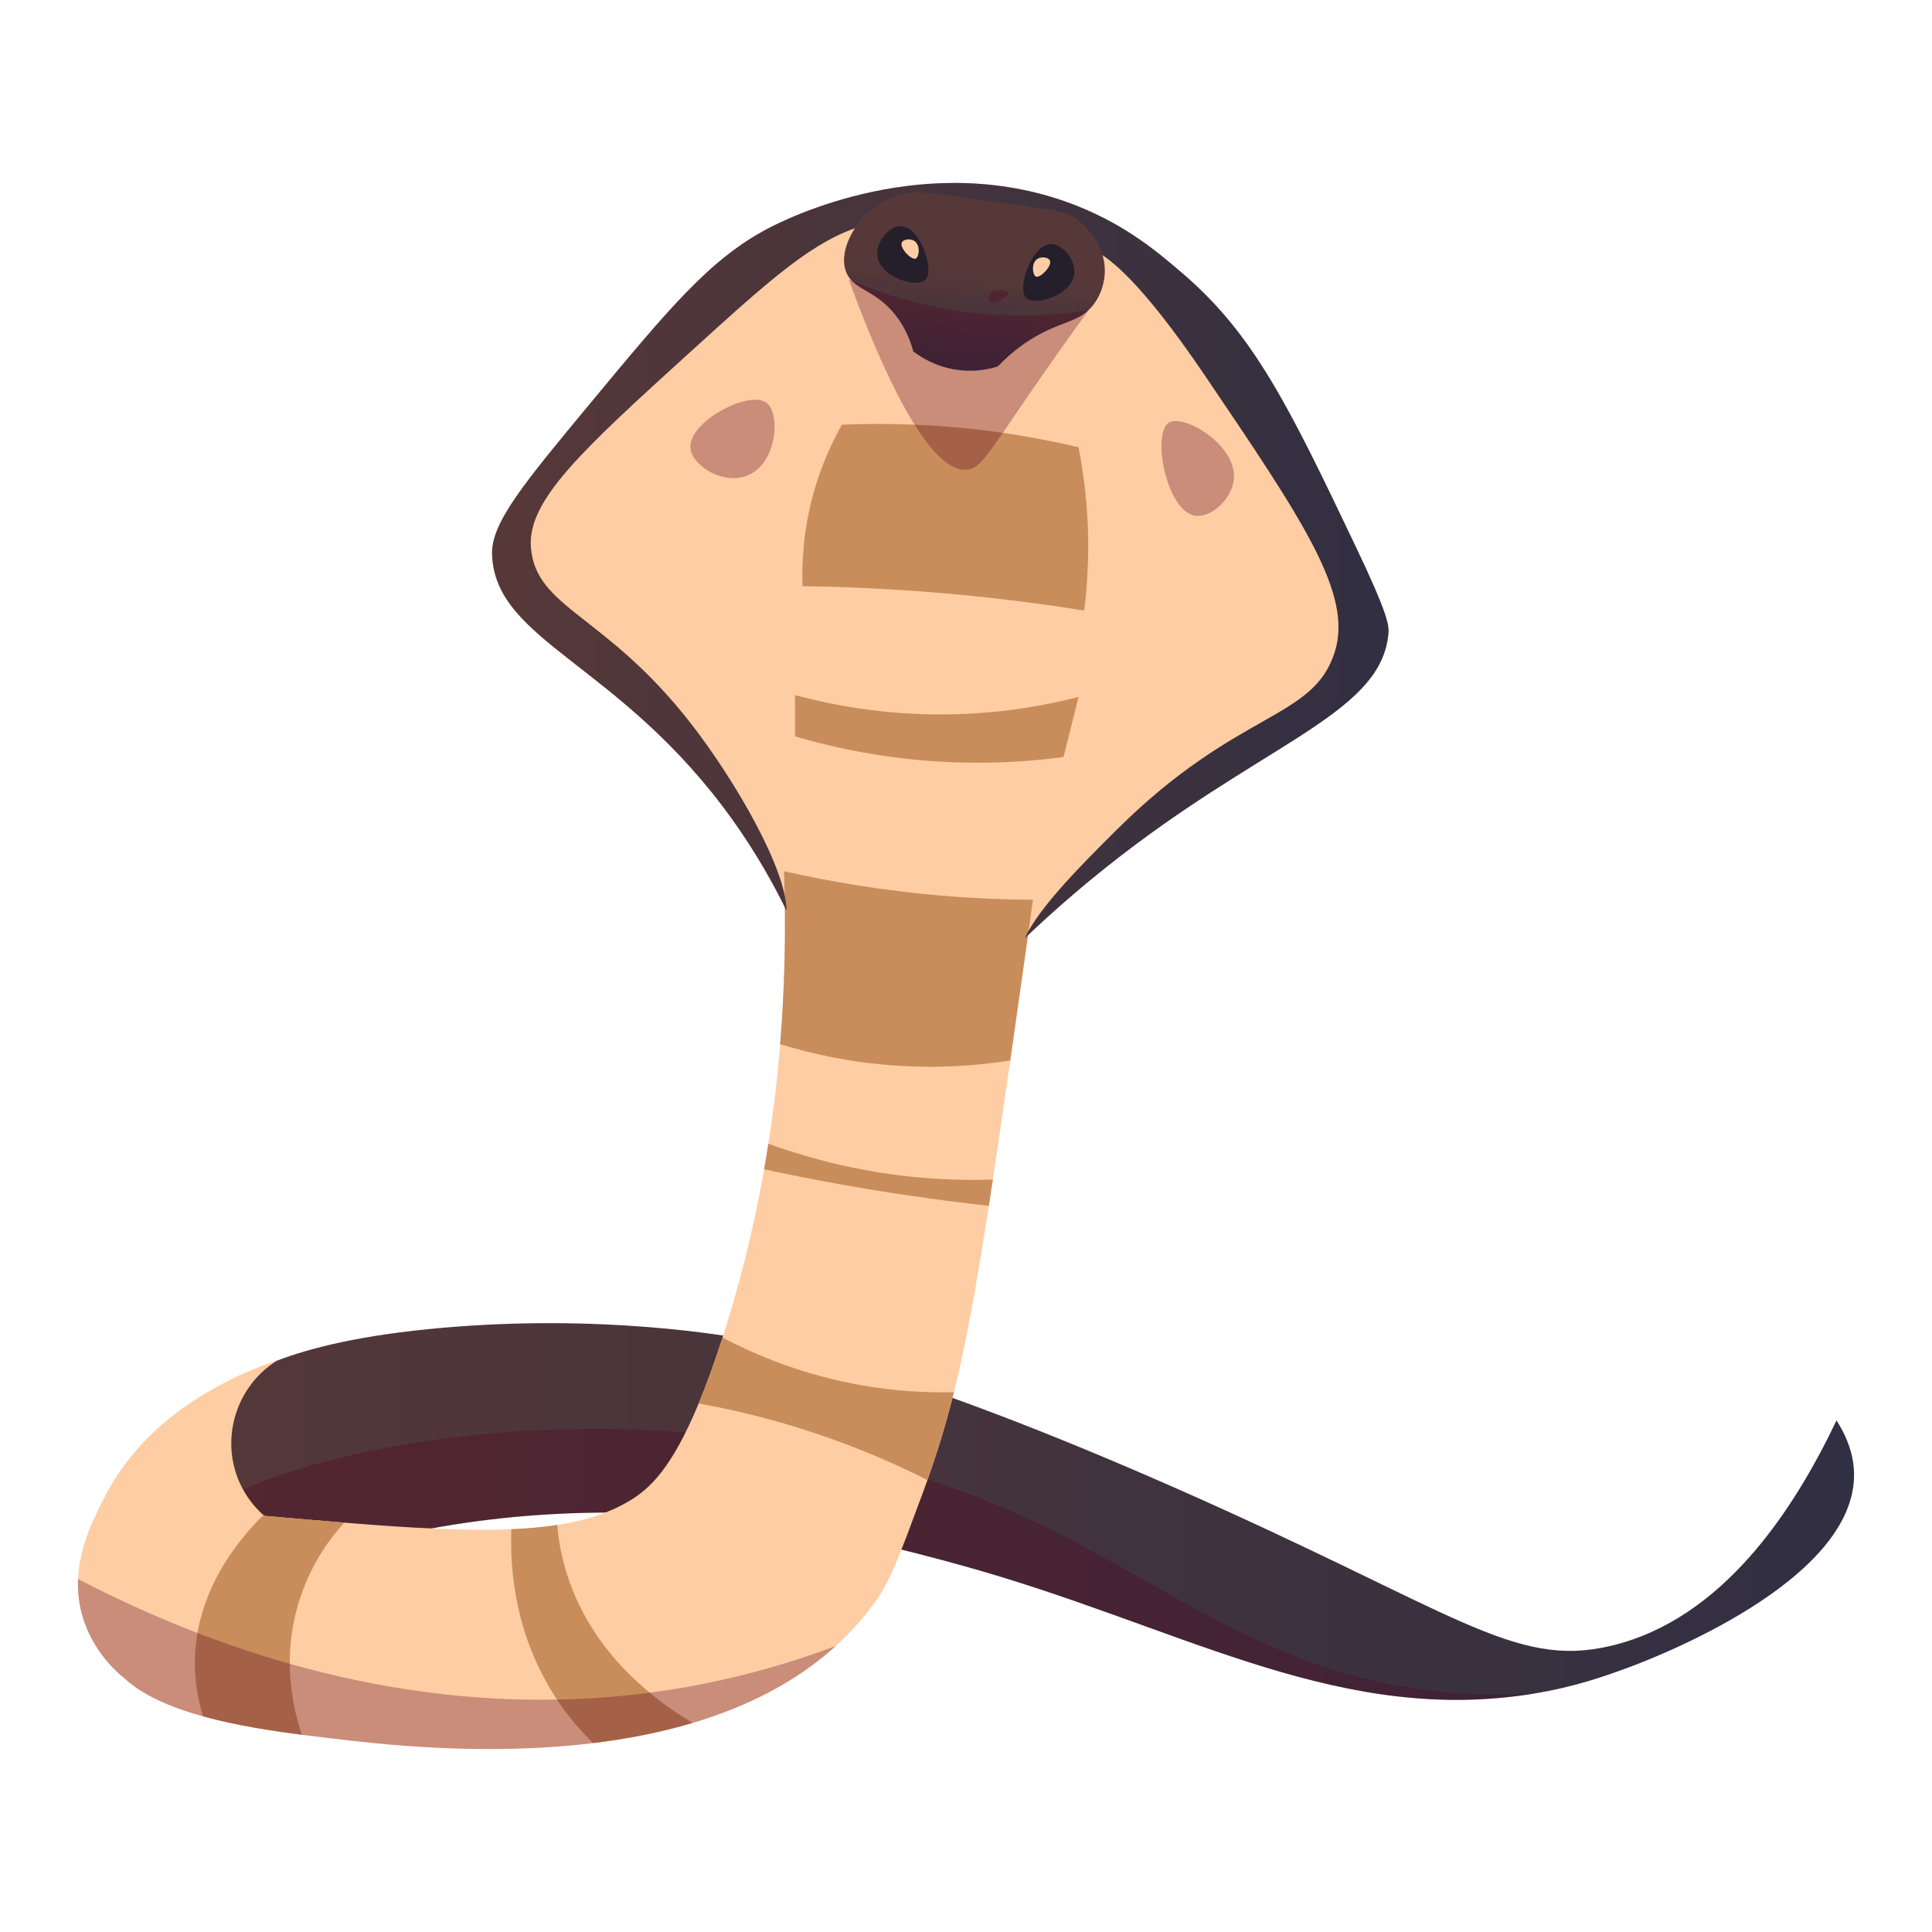 <?xml version="1.0" encoding="utf-8"?>
<!-- Generator: Adobe Illustrator 27.3.1, SVG Export Plug-In . SVG Version: 6.00 Build 0)  -->
<svg version="1.1" id="Layer_1" xmlns="http://www.w3.org/2000/svg" xmlns:xlink="http://www.w3.org/1999/xlink" x="0px" y="0px"
	 viewBox="0 0 1000 1000" style="enable-background:new 0 0 1000 1000;" xml:space="preserve">
<style type="text/css">
	.st0{fill:#C97A4F;}
	.st1{fill:#B26544;}
	.st2{fill:#DD9362;}
	.st3{fill:#F7AF7F;}
	.st4{fill:#512E25;}
	.st5{fill:#753B27;}
	.st6{fill:#A04C27;}
	.st7{fill:#D1DD33;}
	.st8{fill:#99B521;}
	.st9{fill:#BACE28;}
	.st10{fill:#7B991F;}
	.st11{fill:#6E840F;}
	.st12{fill:#F0F460;}
	.st13{fill:#B5CE24;}
	.st14{fill:#AF7B58;}
	.st15{fill:#FFE7B8;}
	.st16{fill:#CC946E;}
	.st17{fill:#8C6245;}
	.st18{fill:#EFCF97;}
	.st19{fill:#FFF4D2;}
	.st20{fill:#68442C;}
	.st21{fill:#3A2416;}
	.st22{fill:#4C311E;}
	.st23{fill:#CC9E71;}
	.st24{fill:#543622;}
	.st25{fill:#E0BB80;}
	.st26{fill:#3D211B;}
	.st27{fill:#96141A;}
	.st28{fill:#B11F20;}
	.st29{fill:#CC212A;}
	.st30{fill:#2D2726;}
	.st31{fill:#636363;}
	.st32{fill:#637209;}
	.st33{fill:#FFDC4A;}
	.st34{fill:#EFBB2B;}
	.st35{fill:#E03647;}
	.st36{fill:#C6283F;}
	.st37{fill:#37CADD;}
	.st38{fill:#1AA4C4;}
	.st39{fill:#3A3A3A;}
	.st40{fill:#686868;}
	.st41{fill:#FFCF48;}
	.st42{fill:#4CE7F2;}
	.st43{fill:#898989;}
	.st44{fill:#E52C3E;}
	.st45{fill:#FFC99C;}
	.st46{fill:url(#SVGID_1_);}
	.st47{fill:#251F2B;}
	.st48{fill:#FFE3CC;}
	.st49{opacity:0.31;fill:#510020;}
	.st50{fill:#F76623;}
	.st51{fill:url(#SVGID_00000014616065768247575820000006315817779994166939_);}
	.st52{fill:url(#SVGID_00000095311707874123909590000012346601531378259610_);}
	.st53{fill:url(#SVGID_00000034051142387495695450000003090466081946547856_);}
	.st54{fill:url(#SVGID_00000168831493207699414260000001173735320434004659_);}
	.st55{fill:url(#SVGID_00000001628024662311407790000015612030524713304502_);}
	.st56{fill:url(#SVGID_00000046327280600700424990000005222829238677339012_);}
	.st57{fill:url(#SVGID_00000046297544100631891300000017023468690867554741_);}
	.st58{fill:url(#SVGID_00000047768812977196977610000016964928216650908310_);}
	.st59{fill:url(#SVGID_00000023998853602381428960000002629728750874198964_);}
	.st60{fill:url(#SVGID_00000124154742489375937300000016565025977588252310_);}
	.st61{fill:url(#SVGID_00000124134605411256622130000014541735190393671068_);}
	.st62{fill:url(#SVGID_00000174603712364987559290000016175797333848051622_);}
	.st63{fill:url(#SVGID_00000082340233593147872040000008288497094050774152_);}
	.st64{fill:url(#SVGID_00000083783636147196150950000006844653878631712147_);}
	.st65{fill:url(#SVGID_00000005953652829865962040000017722742674221037462_);}
	.st66{fill:url(#SVGID_00000121254716980673881300000000943765645025824184_);}
	.st67{fill:url(#SVGID_00000008148435504965872830000001194457630241906593_);}
	.st68{fill:url(#SVGID_00000137107342852170592210000004681372673974456197_);}
	.st69{fill:url(#SVGID_00000079476487353837134970000017526987994811387540_);}
	.st70{fill:url(#SVGID_00000125596364143542245100000011546519281098222234_);}
	.st71{fill:url(#SVGID_00000087404237461503331150000009296020254686435460_);}
	.st72{fill:url(#SVGID_00000105388050238943929510000001216628245607094158_);}
	.st73{fill:url(#SVGID_00000104675744048175982400000009940056734513824417_);}
	.st74{fill:url(#SVGID_00000066483889807600018510000005821062413260706701_);}
	.st75{fill:url(#SVGID_00000162334921482235359890000014819328225470181562_);}
	.st76{fill:url(#SVGID_00000034772280677577592330000000647388564155978682_);}
	.st77{fill:url(#SVGID_00000119110375108625801530000011138446434685160096_);}
	.st78{fill:url(#SVGID_00000040563371126368091440000017611259069614724000_);}
	.st79{fill:url(#SVGID_00000080192347722819830060000003733399625925881530_);}
	.st80{fill:url(#SVGID_00000098184736659833037380000013070581575241480117_);}
	.st81{fill:url(#SVGID_00000056386955801232984460000008575148230913847455_);}
	.st82{fill:url(#SVGID_00000151543262480992393060000005929908890101309315_);}
	.st83{fill:url(#SVGID_00000069366274153748488030000008833204803741414798_);}
	.st84{fill:url(#SVGID_00000157289276023947136400000001035774955414398618_);}
	.st85{fill:url(#SVGID_00000122722492365224632870000011287076595043817636_);}
	.st86{fill:url(#SVGID_00000065758279600382591150000000485677003380957589_);}
	.st87{fill:url(#SVGID_00000155830826208315733560000012683707846276912029_);}
	.st88{fill:url(#SVGID_00000119803109465649202150000012126834076910680988_);}
	.st89{fill:url(#SVGID_00000051355717488848546530000010644247714083691674_);}
	.st90{fill:url(#SVGID_00000159462869593001489470000002080438879889605800_);}
	.st91{fill:url(#SVGID_00000152245032921809532850000003356423563528926865_);}
	.st92{fill:url(#SVGID_00000038380797311259776400000007011591778393938315_);}
	.st93{fill:url(#SVGID_00000115494612054142102980000006808764911706825867_);}
	.st94{fill:url(#SVGID_00000145058854340869602140000006949823898489718929_);}
	.st95{fill:url(#SVGID_00000157291230672920233660000009089459937732131474_);}
	.st96{fill:url(#SVGID_00000009572044630047544220000003953838704131881109_);}
	.st97{fill:#C7857F;}
	.st98{fill:#C42A21;}
	.st99{fill:url(#SVGID_00000067926522612067164410000007297716398865617316_);}
	.st100{opacity:0.4;fill:#506E85;}
	.st101{fill:#D3E3F0;}
	.st102{fill:url(#SVGID_00000181057969175104915550000010221583584549141426_);}
	.st103{fill:url(#SVGID_00000121970143661714934180000013724482829757452197_);}
	.st104{fill:url(#SVGID_00000007386327338289924840000009494508833417873046_);}
	.st105{fill:url(#SVGID_00000123418457378615783680000018108245083237924791_);}
	.st106{fill:url(#SVGID_00000038381347730260935760000002423064033716902811_);}
	.st107{fill:url(#SVGID_00000114061914895893793380000013814812667641317022_);}
	.st108{fill:url(#SVGID_00000120532224096156694710000004517259438782207393_);}
	.st109{fill:url(#SVGID_00000150075032078554427600000007971854592389919134_);}
	.st110{fill:url(#SVGID_00000003095925575993102950000011740052514979021447_);}
	.st111{fill:#6BA7B5;}
	.st112{fill:url(#SVGID_00000044142710614545132280000011057889295655534527_);}
	.st113{fill:url(#SVGID_00000056427889001169167960000000113325721879601330_);}
	.st114{fill:url(#SVGID_00000043454950606924974350000011431178338704051383_);}
	.st115{fill:url(#SVGID_00000149339708853071568390000003245117942555193518_);}
	.st116{fill:#F4642A;}
	.st117{opacity:0.31;}
	.st118{fill:#510020;}
	.st119{fill:url(#SVGID_00000083776107306252310530000004727213944639093390_);}
	.st120{fill:#FFCDA3;}
	.st121{fill:#C98D5B;}
	.st122{fill:url(#SVGID_00000171715769308369001010000008279555158114125225_);}
	.st123{fill:url(#SVGID_00000072248913895912152180000004689738953068438946_);}
	.st124{fill:#C1272D;}
	.st125{fill:#EBC100;}
	.st126{fill:#4D4D4D;}
	.st127{fill:url(#SVGID_00000126318040508625876450000005999843608229408159_);}
	.st128{fill:none;}
	.st129{fill:url(#SVGID_00000071536296363750888610000006259786115639953804_);}
	.st130{fill:#EBDE26;}
	.st131{fill:#4D4D1E;}
	.st132{opacity:0.8;fill:#F2F2DA;}
	.st133{fill:url(#SVGID_00000023982928701898591450000013781338570869854095_);}
	.st134{fill:url(#SVGID_00000098214094780761293710000011047976114636519561_);}
	.st135{fill:url(#SVGID_00000063619956833408953200000012074579772743885726_);}
	.st136{fill:#A3947C;}
	.st137{fill:url(#SVGID_00000121250338330736381330000000729733219856725384_);}
	.st138{fill:url(#SVGID_00000165234036055267523910000014316144201851350956_);}
	.st139{fill:url(#SVGID_00000035532303384521562160000008989113166756992655_);}
	.st140{fill:url(#SVGID_00000011735374641389111540000003752499352686698417_);}
	.st141{fill:url(#SVGID_00000150082634395669911080000010769551341860286870_);}
	.st142{fill:#9E9E9E;}
	.st143{fill:#FF9F2E;}
	.st144{fill:url(#SVGID_00000041255271655583393130000009368285801257915566_);}
	.st145{fill:url(#SVGID_00000087383078925895577850000006029900746206825387_);}
	.st146{fill:url(#SVGID_00000173873081976972870480000003283842130149451174_);}
	.st147{fill:url(#SVGID_00000156551231889081125370000004900065254780541834_);}
	.st148{fill:url(#SVGID_00000072976361156173401530000003378691894378070665_);}
	.st149{fill:url(#SVGID_00000114793944488222905260000004358919183842536321_);}
	.st150{fill:url(#SVGID_00000039845046740008475930000001737177859633221774_);}
	.st151{fill:url(#SVGID_00000147221120335933276380000004383806548749065358_);}
	.st152{fill:#82D8FF;}
	.st153{fill:url(#SVGID_00000059302943428652157880000003042503693593580962_);}
	.st154{fill:url(#SVGID_00000156566396622410140390000005990637300443227800_);}
	.st155{fill:url(#SVGID_00000163031641196368196530000014796453715148627352_);}
	.st156{fill:url(#SVGID_00000027604311965721747150000016655450705536156566_);}
	.st157{fill:#B1D284;}
	.st158{fill:url(#SVGID_00000057146724393016735850000002502190415001739184_);}
	.st159{fill:url(#SVGID_00000111890427498150436120000007552848752507749560_);}
	.st160{fill:url(#SVGID_00000002355700675734765990000011466001305311563698_);}
	.st161{fill:url(#SVGID_00000054250308457689982750000001335552429570969473_);}
	.st162{fill:url(#SVGID_00000101077940914585163460000000941396229975426197_);}
	.st163{fill:url(#SVGID_00000176739476834562693490000001239598176841522068_);}
	.st164{fill:url(#SVGID_00000039856674339653981190000018318842284587016099_);}
	.st165{fill:#FFA2CC;}
	.st166{fill:url(#SVGID_00000072996916125597260350000001746755473271795086_);}
	.st167{opacity:0.7;}
	.st168{fill:#D66801;}
	.st169{fill:#E8AD0B;}
	.st170{fill:url(#SVGID_00000178926611820903307890000016938272733619825792_);}
	.st171{fill:url(#SVGID_00000002378415566179797620000005458928875341857978_);}
	.st172{opacity:0.5;fill:#E8AD0B;}
	.st173{fill:url(#SVGID_00000144316681013631812880000010100631450194973885_);}
	.st174{fill:#DB1B1B;}
	.st175{fill:#FFDC3D;}
	.st176{fill:#3B1D00;}
	.st177{opacity:0.4;fill:#E8AD0B;}
	.st178{fill:#FFB339;}
	.st179{fill:#ED9621;}
	.st180{fill:#DD7E0B;}
	.st181{fill:#DE3302;}
	.st182{fill:#F8D017;}
	.st183{opacity:0.5;fill:#F8D017;}
	.st184{opacity:0.5;fill:#BA9C11;}
	.st185{fill:#25AD22;}
	.st186{fill:#125411;}
	.st187{fill:#40221A;}
	.st188{fill:#FF5924;}
	.st189{fill:#466D76;}
	.st190{opacity:0.2;fill:#466D76;}
	.st191{opacity:0.6;}
	.st192{fill:#FFF830;}
	.st193{fill:#8F3214;}
	.st194{fill:#942513;}
	.st195{fill:#BC4704;}
	.st196{opacity:0.2;fill:#C78F2C;}
	.st197{opacity:0.3;fill:#BC4704;}
	.st198{fill:#FDC74A;}
	.st199{fill:#6B3915;}
	.st200{fill:#471B02;}
	.st201{fill:#913704;}
	.st202{fill:#D95D05;}
	.st203{fill:#A7C15E;}
	.st204{opacity:0.5;}
	.st205{opacity:0.3;fill:#A7C15E;}
	.st206{opacity:0.4;}
	.st207{fill:#D9D900;}
	.st208{fill:#DE1D3A;}
	.st209{fill:#756000;}
	.st210{fill:#C85703;}
	.st211{fill:#F7D76D;}
	.st212{fill:#FBB41D;}
	.st213{opacity:0.7;fill:#F7D76D;}
	.st214{fill:#64FF80;}
	.st215{fill:#328040;}
	.st216{opacity:0.3;fill:#F7D76D;}
</style>
<g>
	<linearGradient id="SVGID_1_" gradientUnits="userSpaceOnUse" x1="50.766" y1="782.367" x2="959.662" y2="782.367">
		<stop  offset="0" style="stop-color:#573838"/>
		<stop  offset="1" style="stop-color:#312F42"/>
	</linearGradient>
	<path class="st46" d="M959.65,762.46c1.2,56.41-105.72,96.61-117.93,101.06c-11.32,4.13-26.64,9.63-48.01,13.12
		c-2.48,0.4-5.06,0.79-7.72,1.13c-98.75,12.9-178.09-37.05-287.68-67.37c-52.65-14.58-177.57-47.61-313.74-10.48
		c-1.69,0.45-3.37,0.92-5.05,1.4c-16.47,4.7-31.78,10.06-45.87,15.71c-31.85,12.79-57.39,27.11-75.94,38.72
		c-4.25-11.75-9.88-32.64-5.19-57.03c9.1-47.23,50.09-72.34,67.39-82.93c5.53-3.39,12.81-7.42,23.35-11.47
		c17.36-6.66,43.62-13.34,85.51-17.03c82.76-7.31,147.06,3.99,160.69,6.47c19.83,3.63,81.17,15.73,218.99,76.45
		c145.53,64.14,174.83,93.7,225.48,81.64c57.74-13.74,94.4-69.98,116.64-116.62C957.99,746.76,959.51,756.22,959.65,762.46z"/>
	<path class="st49" d="M793.72,876.65c-2.48,0.4-5.06,0.79-7.72,1.13c-98.75,12.9-178.09-37.05-287.68-67.37
		c-52.65-14.58-177.57-47.61-313.74-10.48c-1.69,0.45-3.37,0.92-5.05,1.4c-16.47,4.7-31.78,10.06-45.87,15.71
		c-29.44-12.03-35.32-18.18-34.81-23.82c2.95-32.78,226.77-94.57,417.67-13.97c90.82,38.35,143.7,96.05,254.64,97.82
		C778.89,877.19,786.4,877.03,793.72,876.65z"/>
	<path class="st120" d="M184.77,794.77c-27.82,16.71-55.66,33.4-83.49,50.09c-12.65,7.59-25.32,15.2-37.98,22.79
		c-0.05,0.03-0.11,0.06-0.16,0.09c-6.02-5.28-15.54-15.23-20.19-30.28c-2.16-6.97-2.84-13.73-2.56-20.15
		c0.73-17.08,8.34-31.89,13.71-42.37c18.17-35.43,48.91-52.25,62.34-59.36c10.62-5.62,20.08-9.11,26.83-11.26
		c-21.54,13.55-29.58,41.29-18.8,64.05c3.01,6.35,7.25,11.83,12.33,16.21C149.6,795.69,167.67,800.02,184.77,794.77z"/>
	<path class="st120" d="M718.61,328.34c-3.88,39.1-57.71,54.17-130.88,108.84c-23.68,17.7-42.85,34.66-57.22,48.37
		c-5.36,5.11-10.05,9.75-14.05,13.83c-33.26-2.16-66.53-4.32-99.79-6.47c-2.53-6.3-5.68-13.59-9.58-21.58
		c-6.82-14.02-15.92-30.2-27.99-47.09c-58.04-81.13-122.97-91.95-124.4-137.37c-0.51-16.23,16.51-36.74,50.54-77.76
		c41.39-49.89,62.11-74.84,92-90.71c8.66-4.58,83.22-42.67,160.69-11.66c25.67,10.28,41.92,24.24,54.44,34.98
		c36.71,31.55,54.78,68.55,89.4,141.26C718.92,318.98,719.05,324.06,718.61,328.34z"/>
	<path class="st121" d="M558.25,231.47c3.32,16.93,5.63,37.29,4.86,60.26c-0.29,8.59-0.98,16.71-1.94,24.3
		c-16.17-2.6-33.03-4.9-50.54-6.8c-33.73-3.67-65.6-5.42-95.25-5.83c-0.42-12.11,0.36-29.16,5.83-48.59
		c4.06-14.42,9.59-26.16,14.58-34.99c11.92-0.5,24.58-0.56,37.9,0C505.6,221.16,534.02,225.77,558.25,231.47z"/>
	<path class="st121" d="M558.25,360.74c-16.02,4.11-35.7,7.71-58.31,8.75c-36.33,1.67-66.77-3.88-88.44-9.72c0,7.13,0,14.25,0,21.38
		c16.31,4.8,35.91,9.22,58.31,11.66c31.65,3.45,59.2,1.88,80.67-0.97C553.07,381.47,555.66,371.1,558.25,360.74z"/>
	<path class="st120" d="M537.2,447.56c-0.79,5.68-1.63,11.74-2.53,18.17c-2.95,21.07-6.44,45.96-10.43,73.85
		c-0.45,3.15-0.9,6.27-1.34,9.33c-3.32,23.17-6.27,43.52-9.01,61.63c-0.71,4.67-1.4,9.21-2.08,13.6
		c-6.55,42.4-11.89,71.63-18.07,96.47c-4.02,16.21-8.4,30.54-13.7,45.45c-0.79,2.24-1.61,4.5-2.45,6.77
		c-10.93,29.61-16.4,44.41-23.32,54.44c-6.41,9.25-13.69,17.45-21.69,24.7c-20.98,19.1-46.78,31.69-74.08,39.83c0,0,0,0-0.02,0
		c-16.86,5.03-34.28,8.35-51.5,10.43c-56.88,6.92-111.37,0.43-135.22-2.41c-4.84-0.57-10.06-1.2-15.5-1.89
		c-16.24-2.1-34.52-4.94-51.11-9.52c-16.99-4.7-32.25-11.24-41.84-20.74c-4.6-4.53-7.9-9.77-9.46-15.79
		c-2.14-8.21-0.96-17.55,2.52-26.54c4.58-11.91,13.18-23.2,23.4-30.48c19.33-13.76,42.23-11.55,55.73-10.37
		c0.17,0.02,0.36,0.03,0.53,0.05c0.26,0.02,0.53,0.05,0.79,0.06c14.69,1.29,28.45,2.48,41.35,3.52c34.55,2.79,62.98,4.43,86.52,3.42
		c8.54-0.37,16.44-1.09,23.74-2.22c14.77-2.28,27.11-6.29,37.56-12.59c9.98-6.02,21.46-16.13,35.65-50.29
		c3.88-9.36,7.98-20.54,12.3-33.94c0.02-0.06,0.03-0.11,0.05-0.17c7.45-23.12,15.37-52.25,21.52-87.09
		c0.76-4.32,1.49-8.73,2.19-13.23c2.52-16.07,4.63-33.26,6.12-51.55c2.27-27.4,3.15-57.28,2.03-89.51
		c-0.2-5.81-0.47-11.68-0.81-17.62C449.08,438.06,493.13,442.81,537.2,447.56z"/>
	<path class="st121" d="M534.66,465.73c-2.95,21.07-6.44,45.96-10.43,73.85c-0.45,3.15-0.9,6.27-1.34,9.33
		c-16.41,2.59-36.66,4.22-59.67,2.61c-23.09-1.6-43.13-6.04-59.44-11.07c2.27-27.4,3.15-57.28,2.03-89.51
		c24.25,5.48,51.44,10.06,81.21,12.61C503.74,464.97,519.65,465.63,534.66,465.73z"/>
	<path class="st121" d="M513.89,610.53c-0.71,4.67-1.4,9.21-2.08,13.6c-27.09-3-55.43-7.1-84.82-12.58
		c-10.71-2-21.21-4.11-31.5-6.34c0.76-4.32,1.49-8.73,2.19-13.23c25.06,9.07,57.08,17.17,94.53,18.52
		C499.7,610.79,506.95,610.76,513.89,610.53z"/>
	<path class="st121" d="M493.74,720.6c-4.02,16.21-8.4,30.54-13.7,45.45c-21.86-11.01-47.9-21.83-77.9-30.28
		c-14.18-3.99-27.75-7.03-40.53-9.35c3.88-9.36,7.98-20.54,12.3-33.94c0.02-0.06,0.03-0.11,0.05-0.17
		c18.34,9.67,42.81,19.66,72.7,24.83C464,720.13,479.92,720.93,493.74,720.6z"/>
	<path class="st121" d="M358.48,891.78c-16.86,5.03-34.28,8.35-51.5,10.43c-6.34-6.18-12.78-13.62-18.66-22.51
		c-0.02-0.02-0.02-0.03-0.03-0.05c-21.38-32.22-24.44-66.21-23.62-88.13c8.54-0.37,16.44-1.09,23.74-2.22
		c0.61,6.97,1.86,14.38,4.02,22.03c8.18,29.05,26.18,50.2,43.83,64.79C344.01,882.58,351.71,887.75,358.48,891.78z"/>
	<path class="st121" d="M156.26,897.92c-16.24-2.1-34.52-4.94-51.11-9.52c-2.22-7.06-3.88-15.22-4.22-24.27
		c-1.4-37.93,21.35-66.11,35.09-79.61c14.98,1.3,29,2.53,42.14,3.59c-8.42,9.33-17.81,22.82-23.4,40.82
		C146.2,856.48,150.67,881.34,156.26,897.92z"/>
	
		<linearGradient id="SVGID_00000151522023358282477660000007901874996600707997_" gradientUnits="userSpaceOnUse" x1="254.688" y1="290.124" x2="718.717" y2="290.124">
		<stop  offset="0" style="stop-color:#573838"/>
		<stop  offset="1" style="stop-color:#312F42"/>
	</linearGradient>
	<path style="fill:url(#SVGID_00000151522023358282477660000007901874996600707997_);" d="M718.61,328.34
		c-3.88,39.1-57.71,54.17-130.88,108.84c-23.68,17.7-42.85,34.66-57.22,48.37c7.08-15.9,30.85-39.53,47.61-56.18
		c62.67-62.29,101.86-56.53,112.82-92.14c9.21-29.89-16.29-67.54-67.28-142.85c-33.71-49.78-49.19-60.07-55.9-64.17
		c-53.94-32.95-114.28-15.54-121.11-13.46c-25.57,7.81-46.72,26.71-87.99,64.19c-57.23,51.97-85.83,77.96-83.85,102.48
		c2.59,31.68,38.58,34.22,82.82,91.08c23.26,29.92,49.55,75.83,49.45,96.83c-6.82-14.02-15.92-30.2-27.99-47.09
		c-58.04-81.13-122.97-91.95-124.4-137.37c-0.51-16.23,16.51-36.74,50.54-77.76c41.39-49.89,62.11-74.84,92-90.71
		c8.66-4.58,83.22-42.67,160.69-11.66c25.67,10.28,41.92,24.24,54.44,34.98c36.71,31.55,54.78,68.55,89.4,141.26
		C718.92,318.98,719.05,324.06,718.61,328.34z"/>
	
		<linearGradient id="SVGID_00000005263129164540367460000006651829248472107692_" gradientUnits="userSpaceOnUse" x1="503.999" y1="140.897" x2="497.788" y2="197.57">
		<stop  offset="0" style="stop-color:#573838"/>
		<stop  offset="1" style="stop-color:#312F42"/>
	</linearGradient>
	<path style="fill:url(#SVGID_00000005263129164540367460000006651829248472107692_);" d="M560.2,115.82
		c2.11,1.98,11.68,10.98,11.66,24.3c0,1.97-0.23,10.13-5.83,17.49c-6.66,8.75-14.8,8.3-28.19,15.55
		c-5.57,3.02-13.27,8.03-21.38,16.52c-4.12,1.29-11,2.84-19.44,1.94c-12.14-1.28-20.59-6.9-24.3-9.72
		c-1.4-5.28-4.09-12.55-9.72-19.44c-10.76-13.16-21.85-12.17-25.27-22.35c-3.88-11.57,6.48-24.6,7.78-26.24
		c1.6-2.01,5.86-6.94,13.61-10.69c12.42-6.01,22.12-3.34,52.48,0.97C545.75,109,552.17,108.27,560.2,115.82z"/>
	<path class="st47" d="M556.12,141.09c0.4-7.17-6.54-15.01-12.42-14.75c-9.75,0.42-17.65,23.12-12.42,27.95
		C535.96,158.6,555.48,152.66,556.12,141.09z"/>
	<path class="st120" d="M543.44,134.88c-0.71-1.61-4.03-2.23-6.21-1.04c-3.68,2.02-2.82,8.52-1.04,9.32
		C538.39,144.13,544.67,137.67,543.44,134.88z"/>
	<path class="st47" d="M454.07,131.77c-0.4-7.17,6.54-15.01,12.42-14.75c9.75,0.42,17.65,23.12,12.42,27.95
		C474.23,149.28,454.71,143.34,454.07,131.77z"/>
	<path class="st120" d="M466.75,125.56c0.71-1.61,4.03-2.23,6.21-1.04c3.68,2.02,2.82,8.52,1.04,9.32
		C471.8,134.82,465.52,128.35,466.75,125.56z"/>
	<path class="st49" d="M563.5,160.5c-3.67,5.06-9.02,12.47-15.4,21.48c-35.53,50.23-39.05,59.97-47.1,61.07
		c-22.09,3.03-48.78-62.94-61.72-98.47c14.14,6.22,34.23,13.29,59.13,16.69C525.07,164.92,547.67,163.04,563.5,160.5z"/>
	<path class="st49" d="M521.96,151.57c-0.43-1.6-7.94-2.56-9.7,0.78c-0.63,1.19-0.62,3.12,0.39,3.88
		C514.98,157.98,522.44,153.33,521.96,151.57z"/>
	<path class="st49" d="M605.03,218.72c7.93-4.81,36.99,12.57,33.38,31.05c-1.85,9.51-12.22,18.65-20.19,17.08
		C603.49,263.95,596.12,224.14,605.03,218.72z"/>
	<path class="st49" d="M396.97,208.63c7.26,5.89,5.1,32.97-11.65,38.04c-12.23,3.7-27.13-5.9-27.95-14.75
		C356.12,218.22,388.13,201.46,396.97,208.63z"/>
	<path class="st49" d="M432.58,851.96c-20.98,19.1-46.78,31.69-74.08,39.83c0,0,0,0-0.02,0c-16.86,5.03-34.28,8.35-51.5,10.43
		c-56.88,6.92-111.37,0.43-135.22-2.41c-4.84-0.57-10.06-1.2-15.5-1.89c-16.24-2.1-34.52-4.94-51.11-9.52
		c-16.99-4.7-32.25-11.24-41.84-20.74c-0.05,0.03-0.11,0.06-0.16,0.09c-6.02-5.28-15.54-15.23-20.19-30.28
		c-2.16-6.97-2.84-13.73-2.56-20.15c5.15,2.67,10.48,5.36,15.96,8.01c13.96,6.74,28.97,13.37,44.92,19.53
		c53.32,20.62,117.1,36.18,187.04,34.84c15.68-0.28,31.69-1.43,47.95-3.57c7.75-1.01,15.57-2.25,23.45-3.73
		C386.04,867.45,410.36,860.34,432.58,851.96z"/>
</g>
</svg>
